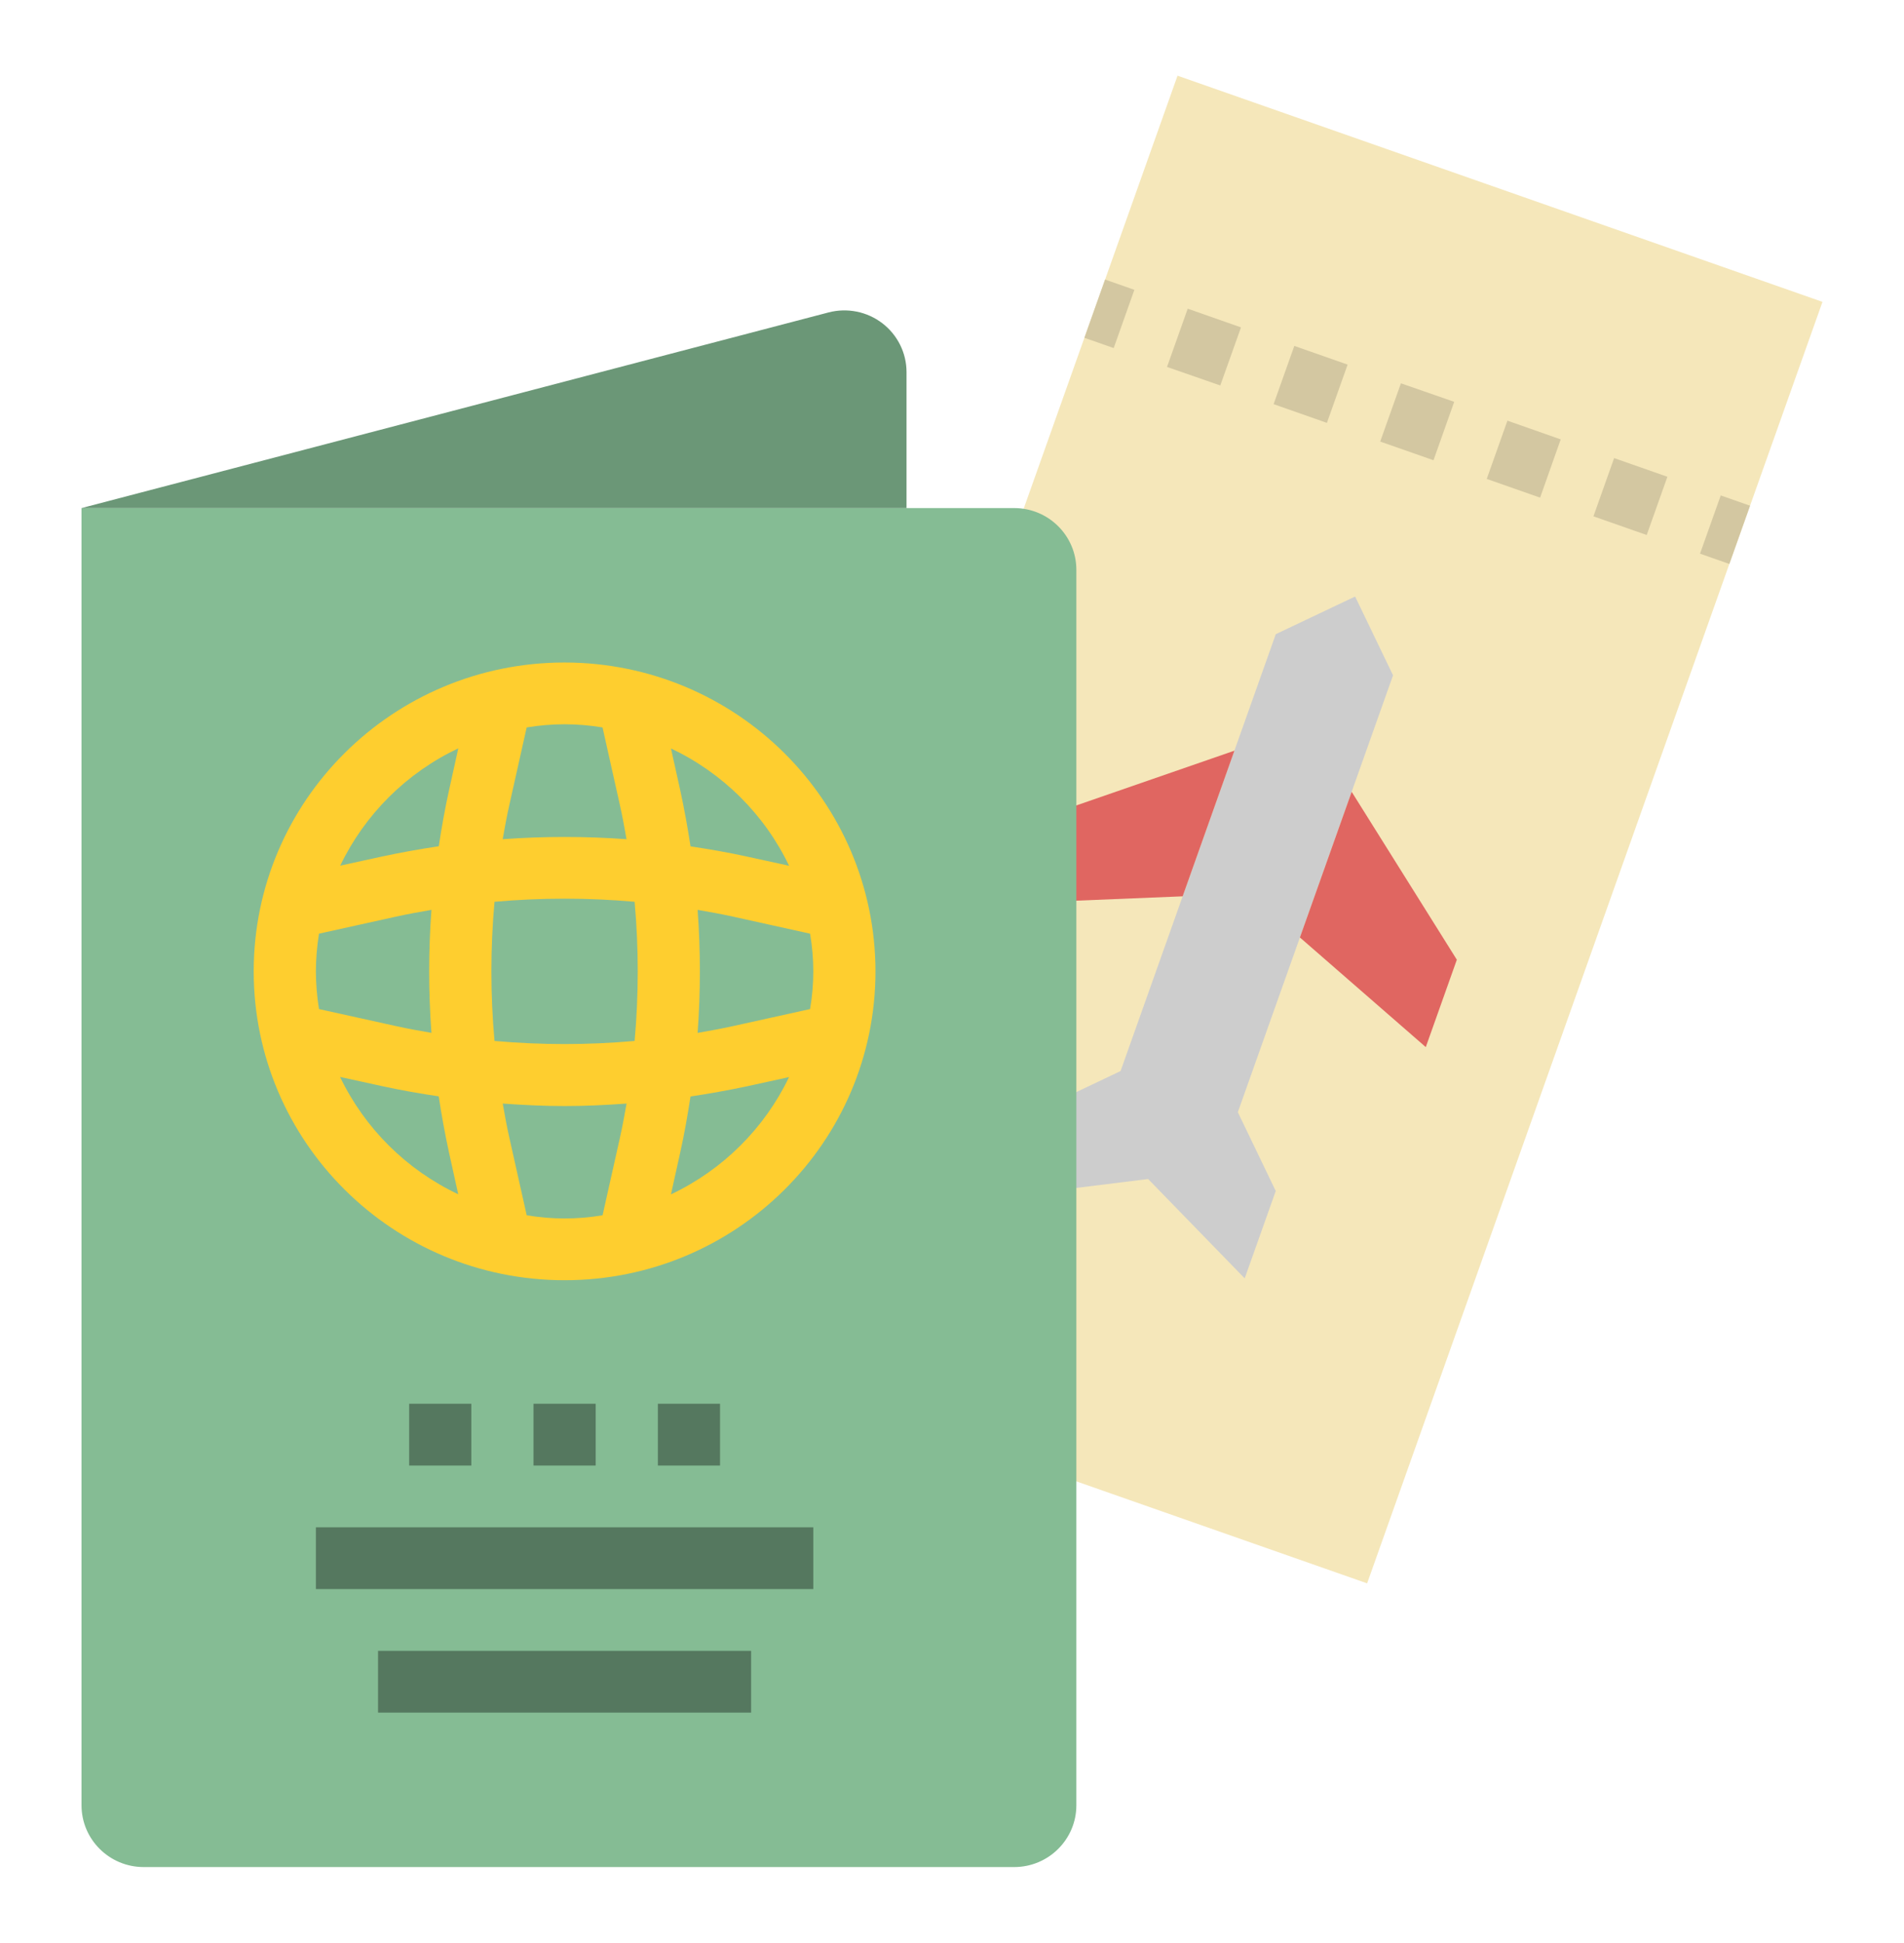 <svg width="151" height="154" viewBox="0 0 151 154" fill="none" xmlns="http://www.w3.org/2000/svg">
<g clip-path="url(#clip0)" filter="url(#filter0_d)">
<path d="M93.386 3L144.535 20.929L108.422 122.511L57.273 104.581L93.386 3Z" fill="#F5E7BA"/>
<path d="M85.999 23.777L87.639 19.159L89.963 19.974L88.324 24.591L85.999 23.777Z" fill="#D3C7A1"/>
<path d="M130.594 39.41L126.369 37.929L128.011 33.312L132.236 34.793L130.594 39.41ZM122.141 36.448L117.907 34.964L119.549 30.346L123.774 31.83L122.141 36.448ZM113.686 33.483L109.46 32.002L111.102 27.384L115.328 28.853L113.686 33.483ZM105.233 30.521L101.005 29.037L102.647 24.421L106.875 25.902L105.233 30.521ZM96.777 27.556L92.552 26.087L94.194 21.469L98.419 22.952L96.777 27.556Z" fill="#D3C7A1"/>
<path d="M134.824 40.889L136.466 36.272L138.791 37.087L137.149 41.704L134.824 40.889Z" fill="#D3C7A1"/>
<path d="M98.713 98.335L91.054 90.46L80.114 91.816L82.575 84.89L88.868 81.902L101.178 47.271L107.47 44.285L110.478 50.532L98.168 85.161L101.175 91.41L98.713 98.335Z" fill="#CDCDCD"/>
<path d="M113.074 80.003L103.092 71.312L107.197 59.767L115.537 73.076L113.074 80.003Z" fill="#E06661"/>
<path d="M80.526 68.593L93.792 68.051L97.897 56.506L82.987 61.667L80.526 68.593Z" fill="#E06661"/>
<path d="M66.964 73.999C66.964 86.169 57.029 96.034 44.774 96.034C32.52 96.034 22.584 86.169 22.584 73.999C22.584 61.831 32.52 51.965 44.774 51.965C57.029 51.965 66.964 61.831 66.964 73.999Z" fill="#C0F5F9"/>
<path d="M6.465 37.275H80.431C83.154 37.275 85.362 39.467 85.362 42.172V140.103C85.362 142.807 83.154 145 80.431 145H11.396C8.672 145 6.465 142.807 6.465 140.103V37.275Z" fill="#85BC94"/>
<path d="M44.776 49.516C31.16 49.516 20.12 60.477 20.12 73.999C20.12 87.521 31.16 98.482 44.776 98.482C58.392 98.482 69.431 87.521 69.431 73.999C69.416 60.485 58.386 49.532 44.776 49.516ZM25.051 73.999C25.056 72.999 25.139 71.999 25.298 71.011L31.396 69.663C32.33 69.458 33.272 69.287 34.216 69.125C33.977 72.37 33.977 75.629 34.216 78.874C33.272 78.713 32.33 78.541 31.396 78.335L25.298 76.989C25.139 76.001 25.056 75.001 25.051 73.999ZM39.218 68.483C42.914 68.156 46.633 68.156 50.329 68.483C50.659 72.153 50.659 75.845 50.329 79.515C46.633 79.844 42.914 79.844 39.218 79.515C38.889 75.845 38.889 72.153 39.218 68.483ZM55.326 69.125C56.27 69.287 57.213 69.458 58.147 69.663L64.243 71.011C64.585 72.989 64.585 75.011 64.243 76.989L58.147 78.335C57.213 78.541 56.27 78.713 55.326 78.877C55.565 75.63 55.565 72.371 55.326 69.125ZM62.58 65.629L59.217 64.895C57.738 64.571 56.258 64.314 54.764 64.091C54.538 62.608 54.27 61.131 53.953 59.669L53.213 56.331C57.317 58.271 60.624 61.553 62.58 65.629ZM47.786 54.665L49.142 60.723C49.35 61.65 49.525 62.585 49.687 63.523C46.419 63.286 43.136 63.286 39.867 63.523C40.03 62.585 40.202 61.65 40.413 60.723L41.768 54.665C43.759 54.329 45.795 54.329 47.786 54.665ZM36.346 56.321L35.607 59.66C35.282 61.129 35.023 62.598 34.798 64.082C33.304 64.304 31.817 64.571 30.346 64.885L26.982 65.619C28.937 61.545 32.242 58.262 36.343 56.321H36.346ZM26.977 82.37L30.34 83.105C31.819 83.428 33.299 83.685 34.793 83.907C35.017 85.392 35.286 86.868 35.602 88.329L36.341 91.669C32.236 89.729 28.927 86.445 26.97 82.37H26.977ZM41.771 93.333L40.415 87.277C40.204 86.351 40.032 85.413 39.87 84.479C41.502 84.596 43.142 84.677 44.782 84.677C46.42 84.677 48.055 84.596 49.69 84.479C49.527 85.413 49.353 86.351 49.145 87.277L47.789 93.333C45.797 93.671 43.762 93.671 41.771 93.333ZM53.211 91.679L53.95 88.339C54.278 86.871 54.534 85.401 54.762 83.918C56.253 83.694 57.742 83.428 59.215 83.115L62.577 82.381C60.621 86.456 57.311 89.739 53.206 91.679H53.211Z" fill="#FECE2F"/>
<path d="M25.052 118.069H64.5V122.965H25.052V118.069Z" fill="#55785F"/>
<path d="M29.982 127.862H59.569V132.758H29.982V127.862Z" fill="#55785F"/>
<path d="M42.31 108.275H47.242V113.172H42.31V108.275Z" fill="#55785F"/>
<path d="M32.448 108.275H37.379V113.172H32.448V108.275Z" fill="#55785F"/>
<path d="M52.173 108.275H57.104V113.172H52.173V108.275Z" fill="#55785F"/>
<path d="M71.894 37.275V26.503C71.895 24.983 71.185 23.551 69.973 22.623C68.762 21.697 67.186 21.38 65.706 21.767L6.465 37.275H71.894Z" fill="#6B9777"/>
</g>
<defs>
<filter id="filter0_d" x="-2" y="0" width="155" height="154" filterUnits="userSpaceOnUse" color-interpolation-filters="sRGB">
<feFlood flood-opacity="0" result="BackgroundImageFix"/>
<feColorMatrix in="SourceAlpha" type="matrix" values="0 0 0 0 0 0 0 0 0 0 0 0 0 0 0 0 0 0 127 0"/>
<feOffset dy="3"/>
<feGaussianBlur stdDeviation="3"/>
<feColorMatrix type="matrix" values="0 0 0 0 0 0 0 0 0 0 0 0 0 0 0 0 0 0 0.3 0"/>
<feBlend mode="normal" in2="BackgroundImageFix" result="effect1_dropShadow"/>
<feBlend mode="normal" in="SourceGraphic" in2="effect1_dropShadow" result="shape"/>
</filter>
<clipPath id="clip0">
<rect width="143" height="142" fill="white" transform="translate(4 3)"/>
</clipPath>
</defs>
</svg>

